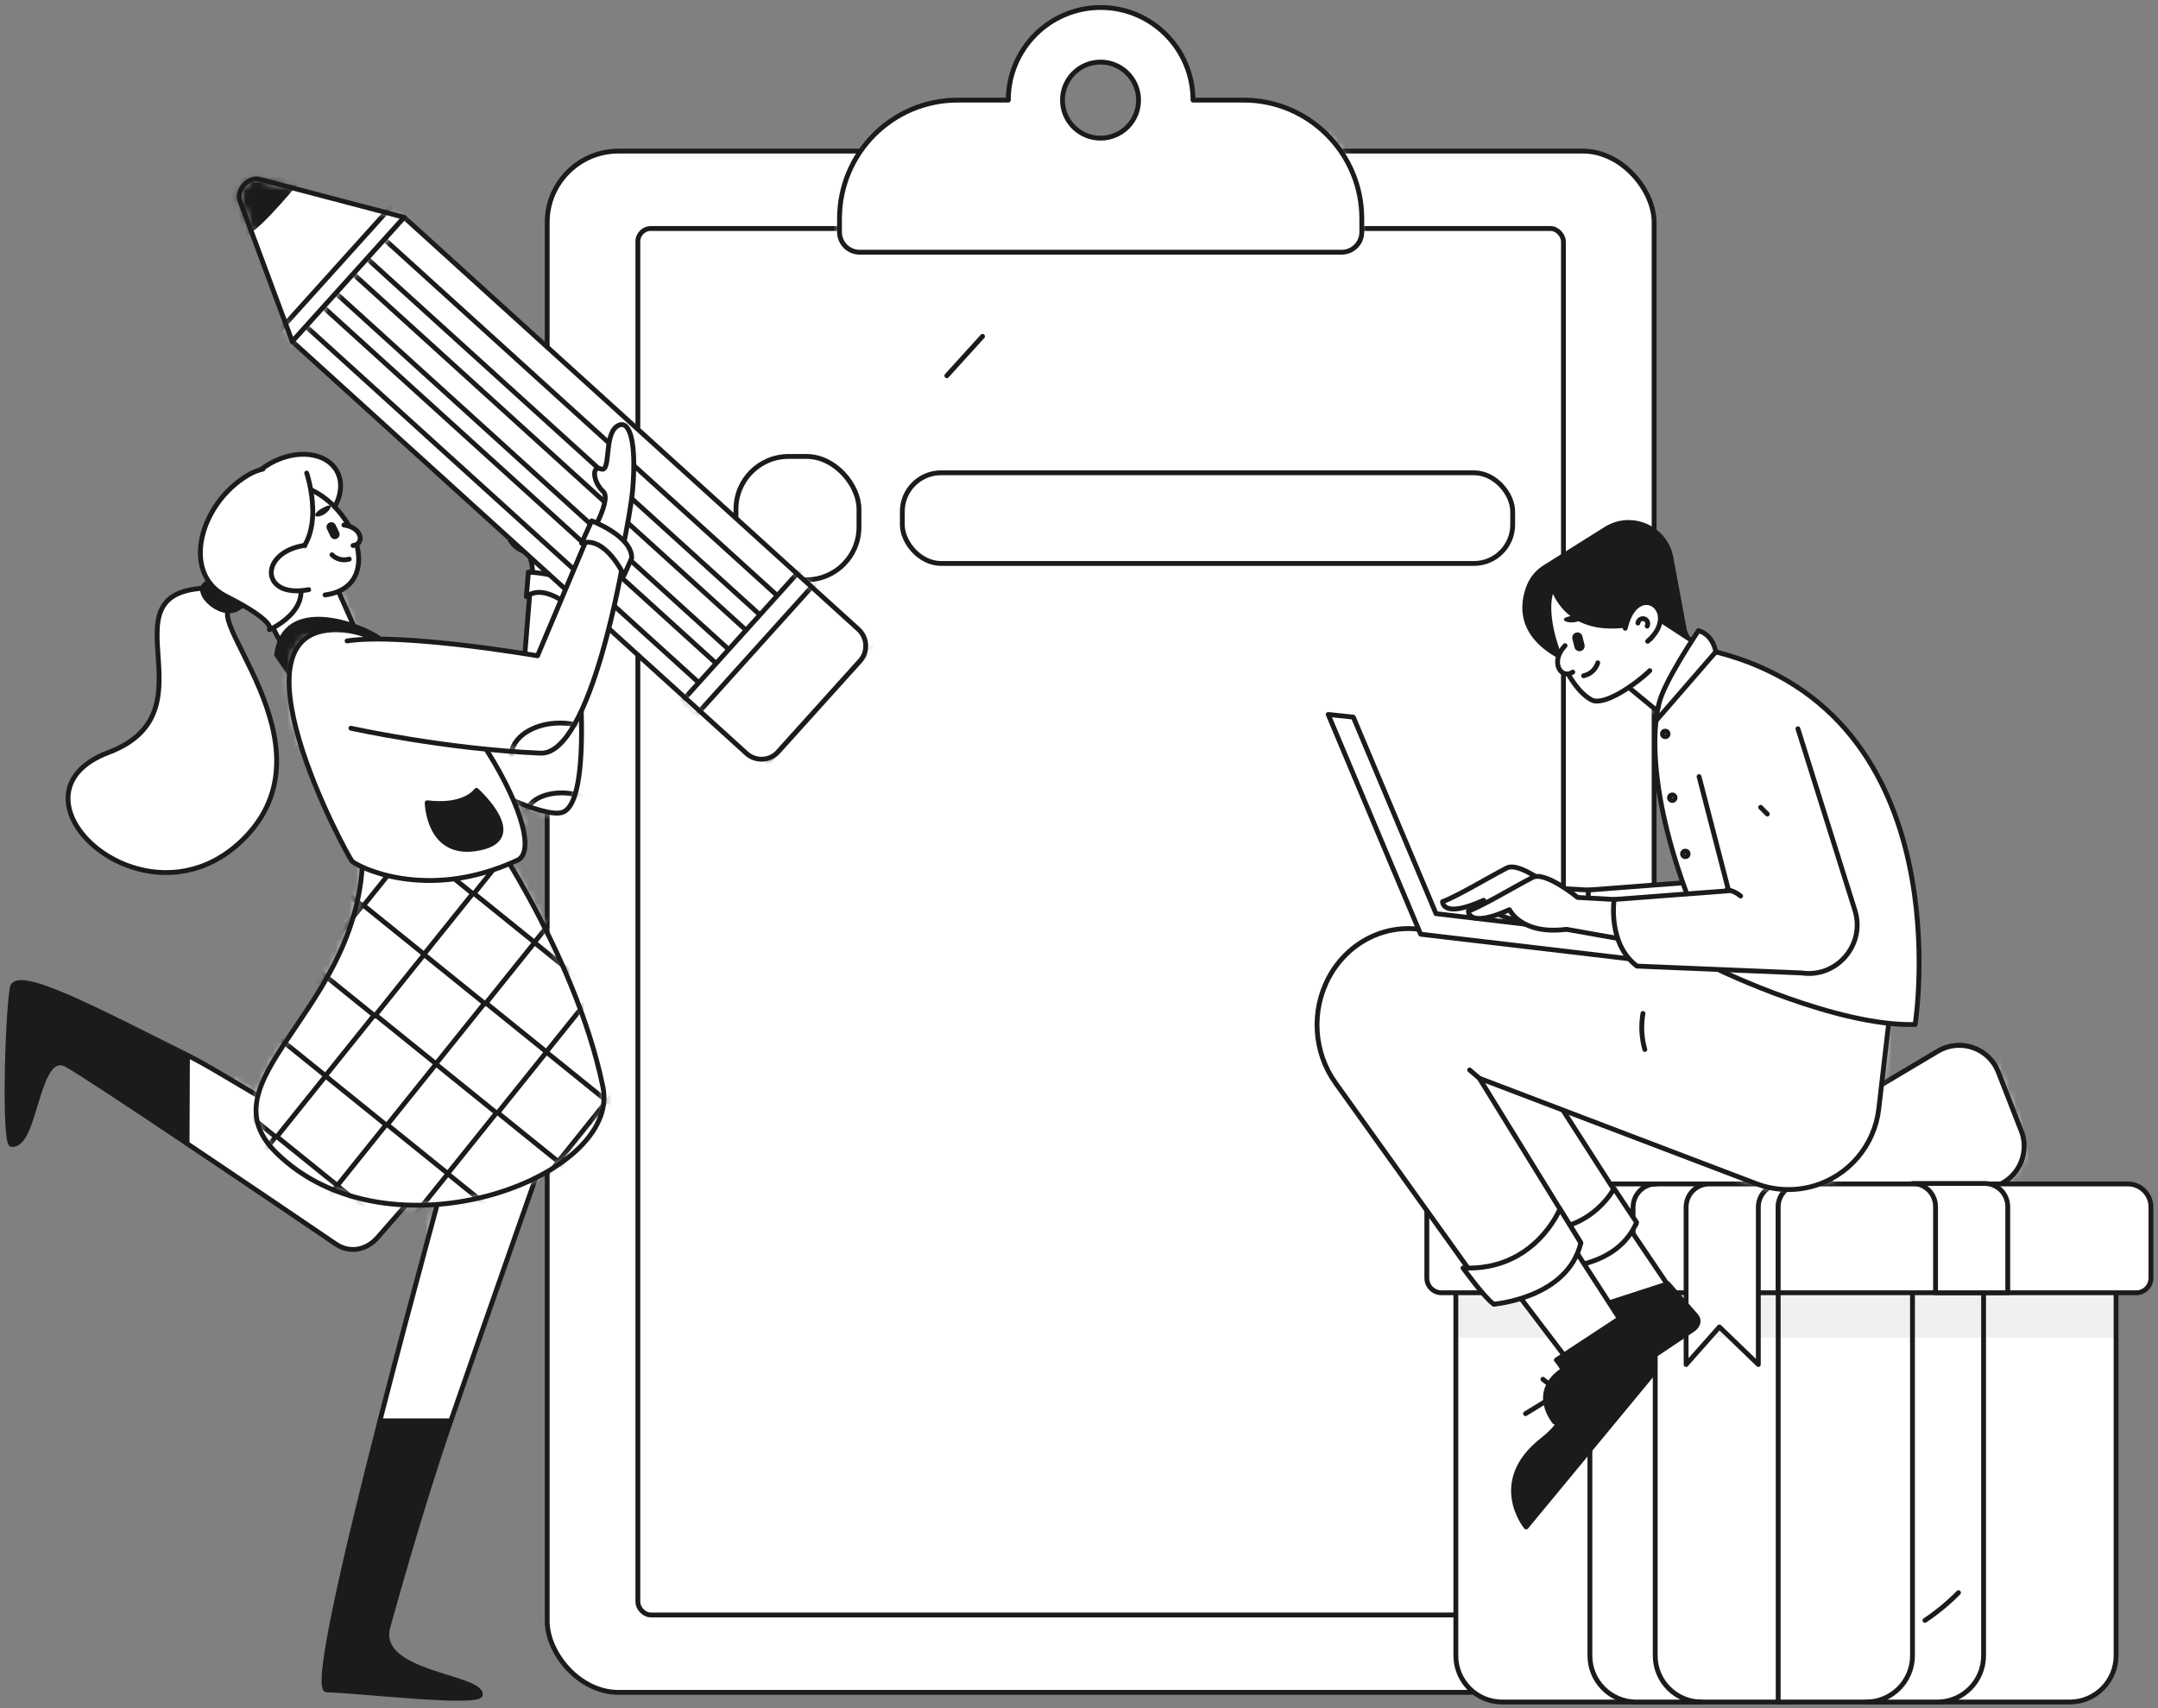 <svg width="312" height="247" viewBox="0 0 312 247" fill="none" xmlns="http://www.w3.org/2000/svg">
<rect x="0" y="0" width="312" height="247" fill="#808080" stroke="none"/>
<rect x="79.112" y="21.849" width="160.038" height="222.871" rx="10.305" fill="white"/>
<rect x="79.112" y="21.849" width="160.038" height="222.871" rx="10.305" stroke="#1B1B1B" stroke-width="0.7" stroke-linecap="round" stroke-linejoin="round"/>
<rect x="92.221" y="33.043" width="133.819" height="200.482" rx="1.878" fill="white" stroke="#1B1B1B" stroke-width="0.7" stroke-linecap="round" stroke-linejoin="round"/>
<rect x="106.407" y="66.001" width="17.782" height="17.84" rx="7.61" fill="white" stroke="#1B1B1B" stroke-width="0.7" stroke-linecap="round" stroke-linejoin="round"/>
<rect x="130.457" y="68.364" width="88.245" height="13.112" rx="5.594" fill="white" stroke="#1B1B1B" stroke-width="0.7" stroke-linecap="round" stroke-linejoin="round"/>
<rect x="106.407" y="175.237" width="17.782" height="17.84" rx="7.61" fill="white"/>
<rect x="130.457" y="177.6" width="88.245" height="13.112" rx="5.594" fill="white"/>
<rect x="106.407" y="102.413" width="17.782" height="17.84" rx="7.61" fill="white"/>
<rect x="130.457" y="104.776" width="88.245" height="13.112" rx="5.594" fill="white"/>
<rect x="106.407" y="138.825" width="17.782" height="17.84" rx="7.61" fill="white"/>
<rect x="130.457" y="141.188" width="88.245" height="13.112" rx="5.594" fill="white"/>
<path fill-rule="evenodd" clip-rule="evenodd" d="M172.481 14.477H179.802C189.238 14.477 196.887 22.151 196.887 31.617V33.551C196.888 34.324 196.582 35.066 196.036 35.614C195.49 36.161 194.749 36.47 193.976 36.471H124.285C123.512 36.47 122.771 36.161 122.225 35.614C121.679 35.066 121.373 34.324 121.374 33.551V31.617C121.374 22.151 129.023 14.477 138.458 14.477H145.78C145.78 7.08 151.757 1.083 159.13 1.083C166.504 1.083 172.481 7.08 172.481 14.477ZM154.038 16.593C154.895 18.648 156.905 19.983 159.13 19.976H159.13C160.586 19.973 161.982 19.393 163.01 18.361C164.037 17.33 164.614 15.933 164.611 14.477C164.611 12.251 163.27 10.245 161.213 9.395C159.156 8.545 156.79 9.019 155.218 10.595C153.647 12.171 153.181 14.539 154.038 16.593Z" fill="white"/>
<mask id="mask0_502_180" style="mask-type:luminance" maskUnits="userSpaceOnUse" x="121" y="1" width="76" height="36">
<path fill-rule="evenodd" clip-rule="evenodd" d="M179.802 14.477H172.481C172.481 7.08 166.504 1.083 159.13 1.083C151.757 1.083 145.78 7.08 145.78 14.477H138.458C129.023 14.477 121.374 22.151 121.374 31.617V33.551C121.373 34.324 121.679 35.066 122.225 35.614C122.771 36.161 123.512 36.47 124.285 36.471H193.976C194.749 36.47 195.49 36.161 196.036 35.614C196.582 35.066 196.888 34.324 196.887 33.551V31.617C196.887 22.151 189.238 14.477 179.802 14.477ZM159.13 19.976C156.905 19.983 154.895 18.648 154.038 16.593C153.181 14.539 153.647 12.171 155.218 10.595C156.79 9.019 159.156 8.545 161.213 9.395C163.27 10.245 164.611 12.251 164.611 14.477C164.614 15.933 164.037 17.33 163.01 18.361C161.982 19.393 160.586 19.973 159.13 19.976H159.13Z" fill="white"/>
</mask>
<g mask="url(#mask0_502_180)">
<path d="M188.148 7.945C204.15 32.286 170.074 37.783 126.069 30.373C82.065 22.964 130.589 42.125 130.589 42.125L217.056 44.974L209.313 7.686L185.308 5.801" fill="white"/>
</g>
<path d="M172.481 14.477H172.131C172.131 14.67 172.288 14.827 172.481 14.827V14.477ZM145.78 14.477V14.827C145.973 14.827 146.13 14.67 146.13 14.477H145.78ZM121.374 33.551L121.724 33.551V33.551H121.374ZM124.285 36.471L124.284 36.821H124.285V36.471ZM193.976 36.471V36.821L193.977 36.821L193.976 36.471ZM196.887 33.551H196.537V33.551L196.887 33.551ZM159.13 19.976L159.131 20.326C159.325 20.325 159.481 20.168 159.48 19.975C159.48 19.782 159.323 19.625 159.13 19.625V19.976ZM164.611 14.477L164.261 14.477V14.477L164.611 14.477ZM159.13 19.976L159.13 19.625C158.937 19.626 158.78 19.783 158.78 19.976C158.78 20.169 158.937 20.326 159.13 20.326V19.976ZM179.802 14.127H172.481V14.827H179.802V14.127ZM172.831 14.477C172.831 6.888 166.698 0.733 159.13 0.733V1.433C166.309 1.433 172.131 7.272 172.131 14.477H172.831ZM159.13 0.733C151.563 0.733 145.43 6.888 145.43 14.477H146.13C146.13 7.272 151.951 1.433 159.13 1.433V0.733ZM145.78 14.127H138.458V14.827H145.78V14.127ZM138.458 14.127C128.829 14.127 121.024 21.958 121.024 31.617H121.724C121.724 22.343 129.218 14.827 138.458 14.827V14.127ZM121.024 31.617V33.551H121.724V31.617H121.024ZM121.024 33.55C121.023 34.416 121.365 35.247 121.977 35.861L122.473 35.367C121.992 34.885 121.723 34.232 121.724 33.551L121.024 33.55ZM121.977 35.861C122.588 36.474 123.418 36.819 124.284 36.821L124.286 36.121C123.605 36.12 122.953 35.849 122.473 35.367L121.977 35.861ZM124.285 36.821H193.976V36.121H124.285V36.821ZM193.977 36.821C194.843 36.819 195.673 36.474 196.284 35.861L195.788 35.367C195.308 35.848 194.656 36.12 193.975 36.121L193.977 36.821ZM196.284 35.861C196.895 35.247 197.238 34.416 197.237 33.55L196.537 33.551C196.538 34.232 196.269 34.885 195.788 35.367L196.284 35.861ZM197.237 33.551V31.617H196.537V33.551H197.237ZM197.237 31.617C197.237 21.958 189.432 14.127 179.802 14.127V14.827C189.043 14.827 196.537 22.343 196.537 31.617H197.237ZM159.129 19.625C157.045 19.632 155.163 18.382 154.361 16.459L153.715 16.728C154.626 18.913 156.764 20.333 159.131 20.326L159.129 19.625ZM154.361 16.459C153.559 14.535 153.995 12.318 155.466 10.842L154.971 10.348C153.299 12.025 152.804 14.543 153.715 16.728L154.361 16.459ZM155.466 10.842C156.937 9.367 159.153 8.923 161.079 9.719L161.346 9.072C159.159 8.168 156.642 8.672 154.971 10.348L155.466 10.842ZM161.079 9.719C163.005 10.515 164.261 12.393 164.261 14.477L164.961 14.477C164.961 12.11 163.534 9.976 161.346 9.072L161.079 9.719ZM164.261 14.477C164.263 15.841 163.724 17.149 162.762 18.114L163.257 18.608C164.351 17.512 164.964 16.025 164.961 14.476L164.261 14.477ZM162.762 18.114C161.799 19.08 160.493 19.623 159.13 19.625L159.131 20.326C160.68 20.323 162.164 19.705 163.257 18.608L162.762 18.114ZM159.13 20.326H159.13V19.625H159.13V20.326Z" fill="#1B1B1B"/>
<path d="M142.054 48.636L136.888 54.33" stroke="#1B1B1B" stroke-width="0.7" stroke-linecap="round" stroke-linejoin="round"/>
<path d="M222.04 212.267C220.193 214.911 217.717 217.056 214.836 218.507" stroke="#1B1B1B" stroke-width="0.7" stroke-linecap="round" stroke-linejoin="round"/>
<path d="M83.652 95.715C83.652 95.715 80.657 80.428 80.034 76.321C79.41 72.214 74.734 68.496 73.764 70.55C72.794 72.603 75.842 76.857 74.318 77.004C72.794 77.151 74.103 79.278 75.942 79.791C77.782 80.305 76.749 88.225 76.749 88.225L83.652 95.715Z" fill="white"/>
<mask id="mask1_502_180" style="mask-type:luminance" maskUnits="userSpaceOnUse" x="73" y="69" width="11" height="27">
<path fill-rule="evenodd" clip-rule="evenodd" d="M83.652 95.715C83.652 95.715 80.657 80.428 80.034 76.321C79.41 72.214 74.734 68.496 73.764 70.55C72.794 72.603 75.842 76.857 74.318 77.004C72.794 77.151 74.103 79.278 75.942 79.791C77.782 80.305 76.749 88.225 76.749 88.225L83.652 95.715Z" fill="white"/>
</mask>
<g mask="url(#mask1_502_180)">
<path d="M76.52 82.945C80.27 83.763 85.78 87.428 85.78 87.428L79.645 88.586L74.117 85.355L74.79 82.841" fill="white"/>
</g>
<path fill-rule="evenodd" clip-rule="evenodd" d="M83.652 95.715C83.652 95.715 80.657 80.428 80.034 76.321C79.41 72.214 74.734 68.496 73.764 70.55C72.794 72.603 75.842 76.857 74.318 77.004C72.794 77.151 74.103 79.278 75.942 79.791C77.782 80.305 76.749 88.225 76.749 88.225L83.652 95.715Z" stroke="#1B1B1B" stroke-width="0.7" stroke-linecap="round" stroke-linejoin="round"/>
<path d="M76.833 82.847C76.833 82.847 81.246 85.365 82.909 88.225C82.909 88.225 86.443 115.949 81.246 117.489C76.05 119.029 43.833 100.327 47.574 93.506C51.316 86.685 75.219 102.747 75.219 102.747L76.833 82.847Z" fill="white"/>
<mask id="mask2_502_180" style="mask-type:luminance" maskUnits="userSpaceOnUse" x="47" y="82" width="38" height="36">
<path fill-rule="evenodd" clip-rule="evenodd" d="M76.833 82.847C76.833 82.847 81.246 85.365 82.909 88.225C82.909 88.225 86.443 115.949 81.246 117.489C76.05 119.029 43.833 100.327 47.574 93.506C51.316 86.685 75.219 102.747 75.219 102.747L76.833 82.847Z" fill="white"/>
</mask>
<g mask="url(#mask2_502_180)">
<ellipse cx="81.19" cy="117.579" rx="5.006" ry="2.927" fill="white" stroke="#1B1B1B" stroke-width="0.7" stroke-linecap="round" stroke-linejoin="round"/>
</g>
<path fill-rule="evenodd" clip-rule="evenodd" d="M76.833 82.847C76.833 82.847 81.246 85.365 82.909 88.225C82.909 88.225 86.443 115.949 81.246 117.489C76.05 119.029 43.833 100.327 47.574 93.506C51.316 86.685 75.219 102.747 75.219 102.747L76.833 82.847Z" stroke="#1B1B1B" stroke-width="0.7" stroke-linecap="round" stroke-linejoin="round"/>
<path d="M76.1 86.267L76.392 82.733C76.392 82.733 82.679 82.841 83.649 85.87L83.437 88.585C83.437 88.585 79.009 84.055 76.1 86.267Z" fill="white" stroke="#1B1B1B" stroke-width="0.7" stroke-linecap="round" stroke-linejoin="round"/>
<path d="M65.181 205.451H54.927C49.926 224.975 45.404 244.369 47.272 244.369C50.945 244.369 69.444 246.571 69.448 245.029C69.454 242.371 54.144 242.058 56.09 235.219C56.888 232.412 60.85 217.945 65.181 205.451Z" fill="#1B1B1B" stroke="#1B1B1B" stroke-width="0.7" stroke-linecap="round" stroke-linejoin="round"/>
<path d="M78.493 167.36L65.433 165.873C65.032 167.626 59.757 186.599 54.927 205.451H65.181C71.402 187.508 78.493 167.36 78.493 167.36Z" fill="white"/>
<mask id="mask3_502_180" style="mask-type:luminance" maskUnits="userSpaceOnUse" x="54" y="165" width="25" height="41">
<path fill-rule="evenodd" clip-rule="evenodd" d="M78.493 167.36L65.433 165.873C65.032 167.626 59.757 186.599 54.927 205.451H65.181C71.402 187.508 78.493 167.36 78.493 167.36Z" fill="white"/>
</mask>
<g mask="url(#mask3_502_180)">
<path d="M51.668 179.918C71.282 178.337 67.474 173.347 77.453 170.318C87.432 167.289 65.433 165.873 65.433 165.873L61.2 171.389" fill="white"/>
</g>
<path fill-rule="evenodd" clip-rule="evenodd" d="M78.493 167.36L65.433 165.873C65.032 167.626 59.757 186.599 54.927 205.451H65.181C71.402 187.508 78.493 167.36 78.493 167.36Z" stroke="#1B1B1B" stroke-width="0.7" stroke-linecap="round" stroke-linejoin="round"/>
<path d="M27.049 165.36L27.102 152.593C14.397 146.275 2.277 139.758 1.766 142.88C1.027 147.393 0.585 165.377 1.672 165.492C5.267 165.873 5.22 151.526 9.669 153.98C11.495 154.988 18.924 159.909 27.049 165.36Z" fill="#1B1B1B" stroke="#1B1B1B" stroke-width="0.7" stroke-linecap="round" stroke-linejoin="round"/>
<path d="M54.61 178.919L67.898 163.734C67.341 163.486 61.74 167.758 53.47 165.873C44.823 163.902 33.372 155.711 27.102 152.593L27.049 165.36C35.133 170.784 43.905 176.734 48.531 179.877C50.515 181.225 52.925 180.845 54.61 178.919Z" fill="white"/>
<mask id="mask4_502_180" style="mask-type:luminance" maskUnits="userSpaceOnUse" x="27" y="152" width="41" height="29">
<path fill-rule="evenodd" clip-rule="evenodd" d="M54.61 178.919L67.898 163.734C67.341 163.486 61.74 167.758 53.47 165.873C44.823 163.902 33.372 155.711 27.102 152.593L27.049 165.36C35.133 170.784 43.905 176.734 48.531 179.877C50.515 181.225 52.925 180.845 54.61 178.919Z" fill="white"/>
</mask>
<g mask="url(#mask4_502_180)">
<path d="M33.787 153.787C33.979 171.918 54.927 174.277 54.927 174.277L39.325 153.787" fill="white"/>
</g>
<path fill-rule="evenodd" clip-rule="evenodd" d="M54.61 178.919L67.898 163.734C67.341 163.486 61.74 167.758 53.47 165.873C44.823 163.902 33.372 155.711 27.102 152.593L27.049 165.36C35.133 170.784 43.905 176.734 48.531 179.877C50.515 181.225 52.925 180.845 54.61 178.919Z" stroke="#1B1B1B" stroke-width="0.7" stroke-linecap="round" stroke-linejoin="round"/>
<path d="M52.279 119.877C54.728 145.148 28.523 155.354 39.888 166.635C56.142 182.769 89.881 170.328 87.173 157.182C83.068 137.248 68.98 117.579 68.98 117.579L52.279 119.877Z" fill="white"/>
<mask id="mask5_502_180" style="mask-type:luminance" maskUnits="userSpaceOnUse" x="37" y="117" width="51" height="58">
<path fill-rule="evenodd" clip-rule="evenodd" d="M52.279 119.877C54.728 145.148 28.523 155.354 39.888 166.635C56.142 182.769 89.881 170.328 87.173 157.182C83.068 137.248 68.98 117.579 68.98 117.579L52.279 119.877Z" fill="white"/>
</mask>
<g mask="url(#mask5_502_180)">
<path d="M32.227 143.211C54.766 145.251 52.091 131.4 61.243 131.026C70.396 130.652 75.401 121.021 75.401 121.021L46.395 117.579L44.061 120.475L32.227 143.211Z" fill="white" stroke="#1B1B1B" stroke-width="0.7" stroke-linecap="round" stroke-linejoin="round"/>
<path d="M94.989 150.386L86.117 143.22L78.996 152.094L70.151 144.95L63.03 153.823L54.185 146.679L47.063 155.552L38.218 148.408L31.076 157.308L39.838 164.386L32.783 173.176L41.655 180.342L48.776 171.469L57.621 178.613L64.742 169.739L73.587 176.884L80.709 168.01L89.553 175.155L96.696 166.254L87.934 159.177L94.989 150.386Z" fill="white" stroke="#1B1B1B" stroke-width="0.7" stroke-linecap="round" stroke-linejoin="round"/>
<path d="M48.771 171.421L40.035 164.364L47.069 155.6L55.804 162.657L48.771 171.421Z" fill="white" stroke="#1B1B1B" stroke-width="0.7" stroke-linecap="round" stroke-linejoin="round"/>
<path d="M64.737 169.691L56.002 162.635L63.035 153.871L71.771 160.927L64.737 169.691Z" fill="white" stroke="#1B1B1B" stroke-width="0.7" stroke-linecap="round" stroke-linejoin="round"/>
<path d="M80.703 167.962L71.968 160.906L79.001 152.142L87.737 159.198L80.703 167.962Z" fill="white" stroke="#1B1B1B" stroke-width="0.7" stroke-linecap="round" stroke-linejoin="round"/>
<path d="M91.56 118.68L82.689 111.514L75.567 120.388L66.722 113.243L59.601 122.117L50.756 114.973L43.635 123.846L34.79 116.702L27.647 125.602L36.41 132.68L29.355 141.47L38.226 148.636L45.348 139.762L54.193 146.907L61.314 138.033L70.159 145.177L77.28 136.304L86.125 143.448L93.268 134.548L84.505 127.471L91.56 118.68Z" fill="white" stroke="#1B1B1B" stroke-width="0.7" stroke-linecap="round" stroke-linejoin="round"/>
<path d="M45.343 139.714L36.607 132.658L43.64 123.894L52.376 130.95L45.343 139.714Z" fill="white" stroke="#1B1B1B" stroke-width="0.7" stroke-linecap="round" stroke-linejoin="round"/>
<path d="M61.309 137.985L52.573 130.929L59.606 122.165L68.342 129.221L61.309 137.985Z" fill="white" stroke="#1B1B1B" stroke-width="0.7" stroke-linecap="round" stroke-linejoin="round"/>
<path d="M77.275 136.256L68.539 129.2L75.573 120.436L84.308 127.492L77.275 136.256Z" fill="white" stroke="#1B1B1B" stroke-width="0.7" stroke-linecap="round" stroke-linejoin="round"/>
</g>
<path fill-rule="evenodd" clip-rule="evenodd" d="M52.279 119.877C54.728 145.148 28.523 155.354 39.888 166.635C56.142 182.769 89.881 170.328 87.173 157.182C83.068 137.248 68.98 117.579 68.98 117.579L52.279 119.877Z" stroke="#1B1B1B" stroke-width="0.7" stroke-linecap="round" stroke-linejoin="round"/>
<path d="M47.417 83.202C45.419 86.872 54.687 94.496 54.687 94.496L44.287 95.996L39.945 84.985L47.417 83.202Z" fill="white"/>
<mask id="mask6_502_180" style="mask-type:luminance" maskUnits="userSpaceOnUse" x="39" y="83" width="16" height="13">
<path fill-rule="evenodd" clip-rule="evenodd" d="M47.417 83.202C45.419 86.872 54.687 94.496 54.687 94.496L44.287 95.996L39.945 84.985L47.417 83.202Z" fill="white"/>
</mask>
<g mask="url(#mask6_502_180)">
<path d="M52.032 90.079C52.032 90.079 48.161 91.419 46.054 86.522C45.072 84.239 47.476 83.682 47.476 83.682L52.032 90.079Z" fill="white"/>
</g>
<path fill-rule="evenodd" clip-rule="evenodd" d="M47.417 83.202C45.419 86.872 54.687 94.496 54.687 94.496L44.287 95.996L39.945 84.985L47.417 83.202Z" stroke="#1B1B1B" stroke-width="0.7" stroke-linecap="round" stroke-linejoin="round"/>
<path d="M32.032 85.056C12.89 84.103 32.051 102.633 15.702 108.801C-0.648 114.969 20.921 135.26 35.066 121.463C49.212 107.667 27.773 88.064 34.069 87.66C40.365 87.255 32.032 85.056 32.032 85.056Z" fill="white" stroke="#1B1B1B" stroke-width="0.7" stroke-linecap="round" stroke-linejoin="round"/>
<path d="M30.422 84.16C27.153 84.896 31.742 89.631 34.366 87.981C36.99 86.33 35.437 86.416 35.437 86.416L30.422 84.16Z" fill="#1B1B1B" stroke="#1B1B1B" stroke-width="0.7" stroke-linecap="round" stroke-linejoin="round"/>
<ellipse cx="41.866" cy="71.962" rx="7.84" ry="5.686" transform="rotate(-29.471 41.866 71.962)" fill="white" stroke="#1B1B1B" stroke-width="0.7" stroke-linecap="round" stroke-linejoin="round"/>
<path d="M48.328 84.16L53.385 95.528L42.577 96.69L36.375 84.938L48.328 84.16Z" fill="white"/>
<mask id="mask7_502_180" style="mask-type:luminance" maskUnits="userSpaceOnUse" x="36" y="84" width="18" height="13">
<path fill-rule="evenodd" clip-rule="evenodd" d="M48.328 84.16L53.385 95.528L42.577 96.69L36.375 84.938L48.328 84.16Z" fill="white"/>
</mask>
<g mask="url(#mask7_502_180)">
<path d="M46.997 86.031C44.176 87.751 49.543 90.156 52.535 93.458C55.528 96.759 49.832 84.916 49.832 84.916L44.969 84.035" fill="white"/>
</g>
<path fill-rule="evenodd" clip-rule="evenodd" d="M48.328 84.16L53.385 95.528L42.577 96.69L36.375 84.938L48.328 84.16V84.16Z" stroke="#1B1B1B" stroke-width="0.7" stroke-linecap="round" stroke-linejoin="round"/>
<path d="M46.997 86.031C55.992 84.813 51.206 72.226 43.223 70.187C34.099 67.857 38.191 78.497 38.191 78.497L39.502 80.849L41.767 84.912" fill="white"/>
<path d="M46.997 86.031C55.992 84.813 51.206 72.226 43.223 70.187C34.099 67.857 38.191 78.497 38.191 78.497L39.502 80.849L41.767 84.912" stroke="#1B1B1B" stroke-width="0.7" stroke-linecap="round" stroke-linejoin="round"/>
<path d="M38.028 67.821C37.282 67.995 36.567 68.282 35.908 68.672C28.856 72.821 26.175 82.922 32.648 86.195C40.13 89.977 38.951 91.056 38.951 91.056C38.951 91.056 47.323 87.413 41.419 81.263C47.653 78.163 44.34 68.402 44.34 68.402" fill="white"/>
<path d="M38.028 67.821C37.282 67.995 36.567 68.282 35.908 68.672C28.856 72.821 26.175 82.922 32.648 86.195C40.13 89.977 38.951 91.056 38.951 91.056C38.951 91.056 47.323 87.413 41.419 81.263C47.653 78.163 44.34 68.402 44.34 68.402" stroke="#1B1B1B" stroke-width="0.7" stroke-linecap="round" stroke-linejoin="round"/>
<path d="M44.09 78.855C37.4 79.841 37.624 86.611 44.626 85.265L44.09 78.855Z" fill="white"/>
<path d="M44.09 78.855C37.4 79.841 37.624 86.611 44.626 85.265" stroke="#1B1B1B" stroke-width="0.7" stroke-linecap="round" stroke-linejoin="round"/>
<path d="M48.707 77.893C48.541 77.973 48.35 77.983 48.176 77.922C48.003 77.861 47.861 77.733 47.781 77.567L47.274 76.507C47.108 76.161 47.254 75.745 47.599 75.578C47.766 75.498 47.956 75.488 48.13 75.549C48.304 75.61 48.446 75.738 48.525 75.904L49.032 76.964C49.198 77.311 49.053 77.726 48.707 77.893Z" fill="#1B1B1B"/>
<path d="M47.152 73.211C45.222 74.037 45.178 75.025 46.417 74.588C47.657 74.15 48.412 72.671 47.152 73.211Z" fill="#1B1B1B"/>
<path d="M49.717 75.922C52.42 76.261 52.716 78.728 51.036 78.883L49.717 75.922Z" fill="white"/>
<path d="M49.717 75.922C52.42 76.261 52.716 78.728 51.036 78.883" stroke="#1B1B1B" stroke-width="0.7" stroke-linecap="round" stroke-linejoin="round"/>
<ellipse opacity="0.27" cx="45.591" cy="81.17" rx="2.142" ry="2.149" fill="white"/>
<path d="M47.992 80.222C48.649 80.873 49.609 81.112 50.495 80.846L47.992 80.222Z" fill="white"/>
<path d="M47.992 80.222C48.649 80.873 49.609 81.112 50.495 80.846" stroke="#1B1B1B" stroke-width="0.7" stroke-linecap="round" stroke-linejoin="round"/>
<path d="M44.054 96.88C52.292 102.313 58.969 95.278 54.687 92.218C52.157 90.411 41.094 86.136 39.996 94.689L42.507 98.318" fill="#1B1B1B"/>
<path d="M44.054 96.88C52.292 102.313 58.969 95.278 54.687 92.218C52.157 90.411 41.094 86.136 39.996 94.689L42.507 98.318" stroke="#1B1B1B" stroke-width="0.7" stroke-linecap="round" stroke-linejoin="round"/>
<path d="M74.799 124.393C80.422 121.789 63.536 92.325 49.72 91.121C31.533 89.536 50.276 123.87 50.9 124.53C51.524 125.19 61.496 130.554 74.799 124.393Z" fill="white"/>
<mask id="mask8_502_180" style="mask-type:luminance" maskUnits="userSpaceOnUse" x="41" y="91" width="35" height="37">
<path fill-rule="evenodd" clip-rule="evenodd" d="M74.799 124.393C80.422 121.789 63.536 92.325 49.72 91.121C31.533 89.536 50.276 123.87 50.9 124.53C51.523 125.19 61.496 130.554 74.799 124.393Z" fill="white"/>
</mask>
<g mask="url(#mask8_502_180)">
<path d="M54.953 97.21L51.934 97.471C51.934 97.471 47.353 106.735 65.678 112.3C76.905 115.71 79.066 126.166 84.083 126.464C97.461 127.258 70.464 103.411 70.464 103.411L54.953 97.21Z" fill="white"/>
<path d="M28.51 114.638C44.04 112.889 47.339 103.711 44.706 92.049C42.073 80.387 31.603 97.513 31.603 97.513L28.612 100.565L28.51 114.638Z" fill="white"/>
</g>
<path fill-rule="evenodd" clip-rule="evenodd" d="M74.799 124.393C80.422 121.789 63.536 92.325 49.72 91.121C31.533 89.536 50.276 123.87 50.9 124.53C51.524 125.19 61.496 130.554 74.799 124.393Z" stroke="#1B1B1B" stroke-width="0.7" stroke-linecap="round" stroke-linejoin="round"/>
<path d="M42.249 49.368L58.425 31.42L124.099 90.997C125.428 92.205 125.531 94.26 124.329 95.594L119.136 101.355L112.505 108.713C111.929 109.353 111.121 109.737 110.261 109.781C109.402 109.824 108.56 109.523 107.922 108.944L42.249 49.368Z" fill="white"/>
<mask id="mask9_502_180" style="mask-type:luminance" maskUnits="userSpaceOnUse" x="42" y="31" width="84" height="79">
<path fill-rule="evenodd" clip-rule="evenodd" d="M42.249 49.368L58.425 31.42L124.099 90.997C125.428 92.205 125.531 94.26 124.329 95.594L119.136 101.355L112.505 108.713C111.929 109.353 111.121 109.737 110.261 109.781C109.402 109.824 108.56 109.523 107.922 108.944L42.249 49.368Z" fill="white"/>
</mask>
<g mask="url(#mask9_502_180)">
<path d="M51.066 35.563L53.573 32.781L112.654 86.377L110.146 89.159L51.066 35.563Z" fill="white" stroke="#1B1B1B" stroke-width="0.7" stroke-linecap="round" stroke-linejoin="round"/>
<path d="M46.556 40.567L49.063 37.785L108.144 91.381L105.636 94.163L46.556 40.567Z" fill="white" stroke="#1B1B1B" stroke-width="0.7" stroke-linecap="round" stroke-linejoin="round"/>
<path d="M42.229 45.367L44.736 42.585L103.817 96.181L101.31 98.963L42.229 45.367Z" fill="white" stroke="#1B1B1B" stroke-width="0.7" stroke-linecap="round" stroke-linejoin="round"/>
<path d="M98.255 105.569L119.888 81.568L129.286 90.094L107.653 114.095L98.255 105.569Z" fill="white" stroke="#1B1B1B" stroke-width="0.7" stroke-linecap="round" stroke-linejoin="round"/>
<path d="M100.602 103.453L120.303 81.594L118.189 79.676L98.487 101.534L100.602 103.453Z" fill="white" stroke="#1B1B1B" stroke-width="0.7" stroke-linecap="round" stroke-linejoin="round"/>
</g>
<path fill-rule="evenodd" clip-rule="evenodd" d="M42.249 49.368L58.425 31.42L124.099 90.997C125.428 92.205 125.531 94.26 124.329 95.594L119.136 101.355L112.505 108.713C111.929 109.353 111.121 109.737 110.261 109.781C109.402 109.824 108.56 109.523 107.922 108.944L42.249 49.368Z" stroke="#1B1B1B" stroke-width="0.7" stroke-linecap="round" stroke-linejoin="round"/>
<path d="M35.288 26.742C35.869 26.098 36.677 25.763 37.363 25.882L58.425 31.42L42.249 49.368L34.643 28.9C34.456 28.227 34.707 27.387 35.288 26.742Z" fill="white"/>
<mask id="mask10_502_180" style="mask-type:luminance" maskUnits="userSpaceOnUse" x="34" y="25" width="25" height="25">
<path fill-rule="evenodd" clip-rule="evenodd" d="M35.288 26.742C35.869 26.098 36.677 25.763 37.363 25.882L58.425 31.42L42.249 49.368L34.643 28.9C34.456 28.227 34.707 27.387 35.288 26.742Z" fill="white"/>
</mask>
<g mask="url(#mask10_502_180)">
<path d="M37.161 51.394L59.876 26.192L63.464 29.448L40.75 54.649L37.161 51.394Z" fill="white" stroke="#1B1B1B" stroke-width="0.7" stroke-linecap="round" stroke-linejoin="round"/>
<path d="M29.385 33.659C25.846 30.448 26.149 24.326 30.063 19.983C33.977 15.641 40.019 14.723 43.558 17.934C47.097 21.144 44.219 24.932 40.306 29.274C36.392 33.617 32.924 36.87 29.385 33.659Z" fill="#1B1B1B" stroke="#1B1B1B" stroke-width="0.7" stroke-linecap="round" stroke-linejoin="round"/>
</g>
<path fill-rule="evenodd" clip-rule="evenodd" d="M35.288 26.742V26.742C35.869 26.098 36.677 25.763 37.363 25.882L58.425 31.42L42.249 49.368L34.643 28.9C34.456 28.227 34.707 27.387 35.288 26.742Z" stroke="#1B1B1B" stroke-width="0.7" stroke-linecap="round" stroke-linejoin="round"/>
<path d="M88.867 84.766C88.867 84.766 91.136 74.871 91.475 70.743C92.106 63.066 90.783 60.35 89.063 61.748C87.342 63.146 88.327 68.382 86.895 67.809C85.464 67.235 85.763 69.754 87.205 71.067C88.648 72.381 84.447 79.026 84.447 79.026L88.867 84.766Z" fill="white"/>
<mask id="mask11_502_180" style="mask-type:luminance" maskUnits="userSpaceOnUse" x="84" y="61" width="8" height="24">
<path fill-rule="evenodd" clip-rule="evenodd" d="M88.867 84.766C88.867 84.766 91.136 74.871 91.475 70.743C92.106 63.066 90.783 60.35 89.063 61.748C87.342 63.146 88.327 68.382 86.895 67.809C85.464 67.235 85.763 69.754 87.205 71.067C88.648 72.381 84.447 79.026 84.447 79.026L88.867 84.766Z" fill="white"/>
</mask>
<g mask="url(#mask11_502_180)">
<path d="M91.999 80.749C91.205 76.12 86.311 75.256 86.311 75.256L86.314 80.713L90.965 82.088" fill="white"/>
</g>
<path fill-rule="evenodd" clip-rule="evenodd" d="M88.867 84.766C88.867 84.766 91.136 74.871 91.475 70.743C92.106 63.066 90.783 60.35 89.063 61.748C87.342 63.146 88.327 68.382 86.895 67.809C85.464 67.235 85.763 69.754 87.205 71.067C88.648 72.381 84.447 79.026 84.447 79.026L88.867 84.766Z" stroke="#1B1B1B" stroke-width="0.7" stroke-linecap="round" stroke-linejoin="round"/>
<path d="M50.182 92.678C58.139 91.457 77.713 94.826 77.713 94.826L85.78 75.702C90.614 79.095 90.206 80.577 90.206 80.577C90.206 80.577 85.515 109.228 78.129 108.908C64.239 108.306 50.735 105.3 50.735 105.3" fill="white"/>
<mask id="mask12_502_180" style="mask-type:luminance" maskUnits="userSpaceOnUse" x="50" y="75" width="41" height="34">
<path fill-rule="evenodd" clip-rule="evenodd" d="M50.182 92.678C58.139 91.457 77.713 94.826 77.713 94.826L85.78 75.702C90.614 79.095 90.206 80.577 90.206 80.577C90.206 80.577 85.515 109.228 78.129 108.908C64.239 108.306 50.735 105.3 50.735 105.3" fill="white"/>
</mask>
<g mask="url(#mask12_502_180)">
<ellipse cx="80.976" cy="109.306" rx="7.072" ry="4.756" fill="white" stroke="#1B1B1B" stroke-width="0.7" stroke-linecap="round" stroke-linejoin="round"/>
</g>
<path d="M50.182 92.678C58.139 91.457 77.713 94.826 77.713 94.826L85.78 75.702C90.614 79.095 90.206 80.577 90.206 80.577C90.206 80.577 85.515 109.228 78.129 108.908C64.239 108.306 50.735 105.3 50.735 105.3" stroke="#1B1B1B" stroke-width="0.7" stroke-linecap="round" stroke-linejoin="round"/>
<path d="M61.761 116.079C67.278 116.758 68.879 114.284 68.879 114.284C68.879 114.284 76.969 121.533 68.724 122.734C61.889 123.73 61.761 116.079 61.761 116.079Z" fill="#1B1B1B" stroke="#1B1B1B" stroke-width="0.7" stroke-linecap="round" stroke-linejoin="round"/>
<path d="M84.083 78.546L85.541 75.316C85.541 75.316 91.427 77.536 91.326 80.716L90.217 83.202C90.217 83.202 87.564 77.443 84.083 78.546Z" fill="white" stroke="#1B1B1B" stroke-width="0.7" stroke-linecap="round" stroke-linejoin="round"/>
<path d="M257.153 173.463L230.342 171.813C226.237 171.56 223.569 167.367 225.068 163.524L228.381 155.028C229.024 153.367 230.366 152.075 232.049 151.493C233.732 150.912 235.586 151.102 237.117 152.011L258.644 164.818L257.153 173.463Z" fill="white"/>
<mask id="mask13_502_180" style="mask-type:luminance" maskUnits="userSpaceOnUse" x="224" y="151" width="35" height="23">
<path fill-rule="evenodd" clip-rule="evenodd" d="M257.153 173.463L230.342 171.813C226.237 171.56 223.569 167.367 225.068 163.524L228.381 155.028C229.024 153.367 230.366 152.075 232.049 151.493C233.732 150.912 235.586 151.102 237.117 152.011L258.644 164.818L257.153 173.463Z" fill="white"/>
</mask>
<g mask="url(#mask13_502_180)">
<path d="M253.534 157.901C252.872 164.717 250.056 167.931 245.473 164.994C240.89 162.057 246.244 167.931 250.662 169.87C255.08 171.81 228.852 173.463 228.381 155.028C228.068 142.8 223.993 167.235 223.993 167.235L224.646 177.129L229.294 179.9L249.062 183.225L258.007 174.47V162.833L253.534 157.901Z" fill="white"/>
</g>
<path fill-rule="evenodd" clip-rule="evenodd" d="M257.153 173.463L230.342 171.813C226.237 171.56 223.569 167.367 225.068 163.524L228.381 155.028C229.024 153.367 230.366 152.075 232.049 151.493C233.732 150.912 235.586 151.102 237.117 152.011L258.644 164.818L257.153 173.463Z" stroke="#1B1B1B" stroke-width="0.7" stroke-linecap="round" stroke-linejoin="round"/>
<path d="M260.135 173.463L286.946 171.813C291.051 171.56 293.719 167.367 292.221 163.524L288.908 155.028C288.264 153.367 286.922 152.075 285.239 151.493C283.556 150.912 281.702 151.102 280.171 152.011L258.644 164.818L260.135 173.463Z" fill="white" stroke="#1B1B1B" stroke-width="0.7" stroke-linecap="round" stroke-linejoin="round"/>
<path d="M260.135 173.463L286.946 171.813C291.051 171.56 293.719 167.367 292.221 163.524L288.908 155.028C288.264 153.367 286.922 152.075 285.239 151.493C283.556 150.912 281.702 151.102 280.171 152.011L258.644 164.818L260.135 173.463Z" fill="white"/>
<mask id="mask14_502_180" style="mask-type:luminance" maskUnits="userSpaceOnUse" x="258" y="151" width="35" height="23">
<path fill-rule="evenodd" clip-rule="evenodd" d="M260.135 173.463L286.946 171.813C291.051 171.56 293.719 167.367 292.221 163.524L288.908 155.028C288.264 153.367 286.922 152.075 285.239 151.493C283.556 150.912 281.702 151.102 280.171 152.011L258.644 164.818L260.135 173.463Z" fill="white"/>
</mask>
<g mask="url(#mask14_502_180)">
<path d="M263.754 157.901C264.416 164.717 271.921 174.068 276.504 171.131C281.087 168.194 271.536 177.094 267.118 179.033C262.699 180.973 288.436 173.463 288.908 155.028C289.22 142.8 293.295 167.235 293.295 167.235L292.642 177.129L287.994 179.9L268.226 183.225L259.281 174.47V162.833L263.754 157.901Z" fill="white"/>
</g>
<path fill-rule="evenodd" clip-rule="evenodd" d="M260.135 173.463L286.946 171.813C291.051 171.56 293.719 167.367 292.221 163.524L288.908 155.028C288.264 153.367 286.922 152.075 285.239 151.493C283.556 150.912 281.702 151.102 280.171 152.011L258.644 164.818L260.135 173.463Z" stroke="#1B1B1B" stroke-width="0.7" stroke-linecap="round" stroke-linejoin="round"/>
<rect x="252.405" y="160.287" width="12.479" height="13.896" rx="5.041" fill="white" stroke="#1B1B1B" stroke-width="0.7" stroke-linecap="round" stroke-linejoin="round"/>
<path d="M259.334 246.117H217.178C213.474 246.11 210.478 243.103 210.484 239.4V182.059H259.334L259.334 246.117Z" fill="white"/>
<path fill-rule="evenodd" clip-rule="evenodd" d="M259.334 246.117H217.178C213.474 246.11 210.478 243.103 210.484 239.4V182.059H259.334L259.334 246.117Z" stroke="#1B1B1B" stroke-width="0.7" stroke-linecap="round" stroke-linejoin="round"/>
<path d="M257.088 246.117H299.244C302.948 246.11 305.944 243.103 305.938 239.4V182.059H257.088L257.088 246.117Z" fill="white"/>
<path fill-rule="evenodd" clip-rule="evenodd" d="M257.088 246.117H299.244C302.948 246.11 305.944 243.103 305.938 239.4V182.059H257.088L257.088 246.117Z" stroke="#1B1B1B" stroke-width="0.7" stroke-linecap="round" stroke-linejoin="round"/>
<path d="M239.308 239.4V182.059H229.866V239.4C229.859 243.103 232.856 246.11 236.559 246.117H246.001C242.298 246.11 239.301 243.103 239.308 239.4Z" fill="white" stroke="#1B1B1B" stroke-width="0.7" stroke-linecap="round" stroke-linejoin="round"/>
<path d="M276.504 182.059V239.4C276.51 243.103 273.513 246.11 269.81 246.117H280.09C283.793 246.11 286.79 243.103 286.783 239.4V182.059H276.504Z" fill="white" stroke="#1B1B1B" stroke-width="0.7" stroke-linecap="round" stroke-linejoin="round"/>
<rect opacity="0.06" x="210.484" y="179.184" width="46.603" height="14.237" fill="black"/>
<rect opacity="0.06" x="257.088" y="179.184" width="48.85" height="14.237" fill="black"/>
<path d="M260.421 171.198H209.621C207.777 171.202 206.285 172.7 206.288 174.544V184.808C206.286 185.981 207.235 186.934 208.408 186.936H257.088V174.544C257.084 172.7 258.577 171.202 260.421 171.198Z" fill="white" stroke="#1B1B1B" stroke-width="0.7" stroke-linecap="round" stroke-linejoin="round"/>
<path d="M307.646 171.198H260.421C258.577 171.202 257.084 172.7 257.088 174.544V186.936H308.86C310.033 186.934 310.982 185.981 310.98 184.808V174.544C310.983 172.7 309.491 171.202 307.646 171.198Z" fill="white" stroke="#1B1B1B" stroke-width="0.7" stroke-linecap="round" stroke-linejoin="round"/>
<path d="M286.946 171.131H276.504C278.352 171.138 279.844 172.642 279.837 174.491V186.936H290.279V174.491C290.287 172.642 288.794 171.138 286.946 171.131V171.131Z" fill="white" stroke="#1B1B1B" stroke-width="0.7" stroke-linecap="round" stroke-linejoin="round"/>
<path d="M239.438 171.198H228.996C227.154 171.198 225.662 172.718 225.662 174.593V187.169H236.104V174.593C236.104 172.718 237.597 171.198 239.438 171.198Z" fill="white" stroke="#1B1B1B" stroke-width="0.7" stroke-linecap="round" stroke-linejoin="round"/>
<path d="M257.55 171.198H247.108C245.264 171.202 243.771 172.7 243.774 174.544V197.31L248.584 191.88L254.216 197.31V174.544C254.215 173.658 254.565 172.808 255.19 172.181C255.816 171.553 256.664 171.2 257.55 171.198Z" fill="white" stroke="#1B1B1B" stroke-width="0.7" stroke-linecap="round" stroke-linejoin="round"/>
<path d="M222.375 175.336L219.158 178.697" stroke="#1B1B1B" stroke-width="0.7" stroke-linecap="round" stroke-linejoin="round"/>
<path d="M283.157 230.302C281.68 231.8 280.055 233.143 278.305 234.311" stroke="#1B1B1B" stroke-width="0.7" stroke-linecap="round" stroke-linejoin="round"/>
<path d="M243.65 91.791L243.846 91.91L243.565 91.329L241.58 80.649C240.777 76.327 235.888 74.173 232.173 76.504L223.405 82.004C222.379 82.631 221.575 83.564 221.105 84.671C219.977 87.425 219.284 92.635 227.787 95.974C239.792 100.688 244.227 94.891 244.227 94.891L243.65 91.791Z" fill="#1B1B1B" stroke="#1B1B1B" stroke-width="0.7" stroke-linecap="round" stroke-linejoin="round"/>
<path d="M250.356 129.857L224.356 128.408C224.356 128.408 219.679 124.57 217.856 125.509C215.111 126.924 210.639 129.635 208.564 130.38C208.564 130.38 208.481 132.916 214.502 130.179C214.502 130.179 216.189 133.862 222.752 133.016L256.939 139.114L250.356 129.857Z" fill="white" stroke="#1B1B1B" stroke-width="0.7" stroke-linecap="round" stroke-linejoin="round"/>
<path d="M229.638 128.702C229.638 128.702 229.173 134.162 233.454 137.366L256.73 139.325C261.851 140.083 265.999 135.205 264.444 130.251L256.208 104.012C255.453 100.016 251.559 97.315 247.399 97.901C242.826 98.545 239.829 102.864 240.95 107.196L246.189 127.441L229.638 128.702Z" fill="white"/>
<path fill-rule="evenodd" clip-rule="evenodd" d="M229.638 128.702C229.638 128.702 229.173 134.162 233.454 137.366L256.73 139.325C261.851 140.083 265.999 135.205 264.444 130.251L256.208 104.012C255.453 100.016 251.559 97.315 247.399 97.901V97.901C242.826 98.545 239.829 102.864 240.95 107.196L246.189 127.441L229.638 128.702Z" stroke="#1B1B1B" stroke-width="0.7" stroke-linecap="round" stroke-linejoin="round"/>
<path d="M220.616 173.465L234.648 191.008L242.431 187.742L229.972 169.29L226.215 175.343" fill="white"/>
<mask id="mask15_502_180" style="mask-type:luminance" maskUnits="userSpaceOnUse" x="220" y="169" width="23" height="23">
<path fill-rule="evenodd" clip-rule="evenodd" d="M220.616 173.465L234.648 191.008L242.431 187.742L229.972 169.29L226.215 175.343" fill="white"/>
</mask>
<g mask="url(#mask15_502_180)">
<path d="M236.785 176.966C234.269 183.969 229.982 180.305 230.299 185.679C230.617 191.053 223.443 181.445 223.443 181.445L225.747 180.061L235.527 176.376" fill="white"/>
</g>
<path d="M220.616 173.465L234.648 191.008L242.431 187.742L229.972 169.29L226.215 175.343" stroke="#1B1B1B" stroke-width="0.7" stroke-linecap="round" stroke-linejoin="round"/>
<path d="M224.788 205.644C224.788 205.644 220.079 200.246 228.285 196.888C236.21 193.645 231.423 188.786 231.423 188.786L241.144 185.626L245.198 190.247C245.759 190.886 245.559 191.721 244.708 192.291L224.788 205.644Z" fill="#1B1B1B" stroke="#1B1B1B" stroke-width="0.7" stroke-linecap="round" stroke-linejoin="round"/>
<path d="M223.228 181.761C223.228 181.761 233.174 181.186 236.544 177.024L224.274 157.902L252.469 168.647C254.6 163.664 240.118 155.127 256.075 170.017L258.481 162.879C258.798 163 259.788 165.323 260.106 165.203C263.3 163.996 260.002 164.57 261.069 160.978L266.377 152.652L262.655 151.479L219.296 141.648C213.752 139.785 207.544 140.944 204.119 144.481C201.072 147.628 200.863 152.017 203.588 155.641L223.228 181.761Z" fill="white" stroke="#1B1B1B" stroke-width="0.7" stroke-linecap="round" stroke-linejoin="round"/>
<path d="M219.218 177.432C219.218 177.432 221.566 182.266 222.719 183.348C222.719 183.348 233.395 184.345 236.614 176.76L233.355 171.851C233.355 171.851 229.374 179.683 219.218 177.432Z" fill="white" stroke="#1B1B1B" stroke-width="0.7" stroke-linecap="round" stroke-linejoin="round"/>
<path d="M212.296 177.764L228.505 199.098L235.793 193.244L221.024 170.388L218.092 179.306" fill="white"/>
<mask id="mask16_502_180" style="mask-type:luminance" maskUnits="userSpaceOnUse" x="212" y="170" width="24" height="30">
<path fill-rule="evenodd" clip-rule="evenodd" d="M212.296 177.764L228.505 199.098L235.793 193.244L221.024 170.388L218.092 179.306" fill="white"/>
</mask>
<g mask="url(#mask16_502_180)">
<path d="M228.552 180.645C226.153 186.806 220.223 186.968 222.62 192.274C225.016 197.581 216.332 192.505 216.332 192.505L216.637 184.4L224.448 182.684" fill="white"/>
</g>
<path d="M212.296 177.764L228.505 199.098L235.793 193.244L221.024 170.388L218.092 179.306" stroke="#1B1B1B" stroke-width="0.7" stroke-linecap="round" stroke-linejoin="round"/>
<path d="M220.648 220.802C220.648 220.802 215.273 214.308 222.968 208.252C230.399 202.404 225.016 196.658 225.016 196.658L234.24 190.597L238.864 196.152C239.503 196.919 239.414 198.093 238.646 199.023L220.648 220.802Z" fill="#1B1B1B" stroke="#1B1B1B" stroke-width="0.7" stroke-linecap="round" stroke-linejoin="round"/>
<path d="M215.973 188.581C215.973 188.581 225.756 185.997 228.552 179.722L213.882 155.92L253.891 171.152C256.514 172.151 259.387 172.282 262.09 171.527C267.251 170.079 271.023 165.653 271.633 160.328L273.102 147.611L254.932 141.152L251.089 140.23L206.818 134.7C201.078 133.169 195.075 135.871 192.144 141.304C189.535 146.139 189.904 152.15 193.08 156.589L215.973 188.581Z" fill="white"/>
<mask id="mask17_502_180" style="mask-type:luminance" maskUnits="userSpaceOnUse" x="190" y="134" width="84" height="55">
<path fill-rule="evenodd" clip-rule="evenodd" d="M215.973 188.581C215.973 188.581 225.756 185.997 228.552 179.722L213.882 155.92L253.891 171.152C256.514 172.151 259.387 172.282 262.09 171.527C267.251 170.079 271.023 165.653 271.633 160.328L273.102 147.611L254.932 141.152L251.089 140.23L206.818 134.7C201.078 133.169 195.075 135.87 192.144 141.304C189.535 146.139 189.904 152.15 193.08 156.589L215.973 188.581Z" fill="white"/>
</mask>
<g mask="url(#mask17_502_180)">
<path d="M226.97 134.276C254.886 146.907 268.431 145.874 268.994 154.912C269.557 163.949 258.536 174.605 241.648 166.201C224.761 157.798 268.012 180.045 268.012 180.045C268.012 180.045 286.287 165.499 287.059 164.724C287.831 163.949 288.346 149.894 287.574 148.4C286.802 146.907 277.536 140.374 277.536 140.374L275.444 137.094" fill="white"/>
</g>
<path fill-rule="evenodd" clip-rule="evenodd" d="M215.973 188.581C215.973 188.581 225.756 185.997 228.552 179.722L213.882 155.92L253.891 171.152C256.514 172.151 259.387 172.282 262.09 171.527V171.527C267.251 170.079 271.023 165.653 271.633 160.328L273.102 147.611L254.932 141.152L251.089 140.23L206.818 134.7C201.078 133.169 195.075 135.871 192.144 141.304V141.304C189.535 146.139 189.904 152.15 193.08 156.589L215.973 188.581Z" stroke="#1B1B1B" stroke-width="0.7" stroke-linecap="round" stroke-linejoin="round"/>
<path d="M239.57 89.329L250.931 96.765L246.03 108.112L231.392 96.031L239.57 89.329Z" fill="white"/>
<mask id="mask18_502_180" style="mask-type:luminance" maskUnits="userSpaceOnUse" x="231" y="89" width="20" height="20">
<path fill-rule="evenodd" clip-rule="evenodd" d="M239.57 89.329L250.931 96.765L246.031 108.112L231.392 96.031L239.57 89.329Z" fill="white"/>
</mask>
<g mask="url(#mask18_502_180)">
<path d="M238.355 94.262C238.688 99.742 237.823 100.858 239.364 103.126C240.905 105.395 234.704 103.027 234.704 103.027L231.808 98.613L237.514 92.732" fill="white"/>
</g>
<path fill-rule="evenodd" clip-rule="evenodd" d="M239.57 89.329L250.931 96.765L246.03 108.112L231.392 96.031L239.57 89.329V89.329Z" stroke="#1B1B1B" stroke-width="0.7" stroke-linecap="round" stroke-linejoin="round"/>
<path d="M238.688 92.322L237.528 89.908C234.096 90.836 227.152 91.74 224.505 84.981C222.514 88.639 226.016 99.069 230.108 101.21C231.871 102.133 236.333 99.087 238.527 96.978" fill="white"/>
<path d="M238.688 92.322L237.528 89.908C234.096 90.836 227.152 91.74 224.505 84.981C222.514 88.639 226.016 99.069 230.108 101.21C231.871 102.133 236.333 99.087 238.527 96.978" stroke="#1B1B1B" stroke-width="0.7" stroke-linecap="round" stroke-linejoin="round"/>
<path d="M234.972 90.854C236.633 83.62 243.21 88.41 238.215 92.732L234.972 90.854Z" fill="white"/>
<path d="M234.972 90.854C236.633 83.62 243.21 88.41 238.215 92.732" stroke="#1B1B1B" stroke-width="0.7" stroke-linecap="round" stroke-linejoin="round"/>
<path d="M248.643 140.309C248.643 140.309 265.555 148.467 276.888 148.145C276.888 148.145 283.998 103.372 248.059 94.262L239.81 101.99C239.81 101.99 235.976 114.388 248.643 140.309Z" fill="white"/>
<path fill-rule="evenodd" clip-rule="evenodd" d="M248.643 140.309C248.643 140.309 265.555 148.467 276.888 148.145C276.888 148.145 283.998 103.372 248.059 94.262L239.81 101.99C239.81 101.99 235.976 114.388 248.643 140.309Z" stroke="#1B1B1B" stroke-width="0.7" stroke-linecap="round" stroke-linejoin="round"/>
<path d="M236.297 138.729L205.393 135.087L192.026 103.31L195.662 103.698L207.617 132.117L236.67 135.541L236.297 138.729Z" fill="white"/>
<path fill-rule="evenodd" clip-rule="evenodd" d="M236.297 138.729L205.393 135.087L192.026 103.31L195.662 103.698L207.617 132.117L236.67 135.541L236.297 138.729V138.729Z" stroke="#1B1B1B" stroke-width="0.7" stroke-linecap="round" stroke-linejoin="round"/>
<path d="M254.087 131.22L228.088 129.771C228.088 129.771 223.411 125.933 221.588 126.873C218.843 128.288 214.371 130.999 212.296 131.744C212.296 131.744 212.213 134.279 218.234 131.542C218.234 131.542 219.921 135.225 226.483 134.38L260.67 140.478L254.087 131.22Z" fill="white"/>
<mask id="mask19_502_180" style="mask-type:luminance" maskUnits="userSpaceOnUse" x="212" y="126" width="49" height="15">
<path fill-rule="evenodd" clip-rule="evenodd" d="M254.087 131.22L228.088 129.771C228.088 129.771 223.411 125.933 221.588 126.873C218.843 128.288 214.371 130.999 212.296 131.744C212.296 131.744 212.213 134.279 218.234 131.542C218.234 131.542 219.921 135.225 226.483 134.38L260.67 140.478L254.087 131.22Z" fill="white"/>
</mask>
<g mask="url(#mask19_502_180)">
<path d="M234.837 128.748C232.213 128.395 234.039 133.98 232.856 135.517C231.672 137.054 235.892 136.619 235.892 136.619L235.108 131.299" fill="white"/>
<path d="M231.759 129.976C235.979 130.193 229.18 135.301 231.171 137.527C233.161 139.753 236.67 135.541 236.67 135.541L234.902 129.949" fill="white"/>
</g>
<path fill-rule="evenodd" clip-rule="evenodd" d="M254.087 131.22L228.088 129.771C228.088 129.771 223.411 125.933 221.588 126.873C218.843 128.288 214.371 130.999 212.296 131.744C212.296 131.744 212.213 134.279 218.234 131.542C218.234 131.542 219.921 135.225 226.483 134.38L260.67 140.478L254.087 131.22Z" stroke="#1B1B1B" stroke-width="0.7" stroke-linecap="round" stroke-linejoin="round"/>
<path d="M245.649 112.297L249.921 128.805L233.37 130.066C233.37 130.066 232.389 136.494 236.67 139.698L260.461 140.688C265.583 141.447 269.731 136.569 268.176 131.615L259.94 105.376" fill="white"/>
<mask id="mask20_502_180" style="mask-type:luminance" maskUnits="userSpaceOnUse" x="233" y="105" width="36" height="36">
<path fill-rule="evenodd" clip-rule="evenodd" d="M245.649 112.297L249.921 128.805L233.37 130.066C233.37 130.066 232.389 136.494 236.67 139.698L260.461 140.688C265.583 141.447 269.731 136.569 268.176 131.615L259.94 105.376" fill="white"/>
</mask>
<g mask="url(#mask20_502_180)">
<path d="M272.5 114.944L274.547 119.105L279.123 119.772L275.811 123.01L276.593 127.582L272.5 125.423L268.407 127.582L269.189 123.01L265.877 119.772L270.454 119.105L272.5 114.944Z" fill="white" stroke="#1B1B1B" stroke-width="0.7" stroke-linecap="round" stroke-linejoin="round"/>
</g>
<path d="M245.649 112.297L249.921 128.805L233.37 130.066C233.37 130.066 232.389 136.494 236.67 139.698L260.461 140.688C265.583 141.447 269.731 136.569 268.176 131.615L259.94 105.376" stroke="#1B1B1B" stroke-width="0.7" stroke-linecap="round" stroke-linejoin="round"/>
<path d="M245.569 91.184C245.569 91.184 240.269 98.999 239.81 101.99L239.265 104.402L248.059 94.262C248.059 94.262 247.782 91.874 245.569 91.184Z" fill="white" stroke="#1B1B1B" stroke-width="0.7" stroke-linecap="round" stroke-linejoin="round"/>
<path d="M211.522 183.348C211.522 183.348 214.654 187.711 215.973 188.581C215.973 188.581 226.663 187.746 228.552 179.722L225.529 174.819C225.529 174.819 221.911 183.836 211.522 183.348Z" fill="white" stroke="#1B1B1B" stroke-width="0.7" stroke-linecap="round" stroke-linejoin="round"/>
<ellipse cx="240.76" cy="106.124" rx="0.401" ry="0.403" fill="white" stroke="#1B1B1B" stroke-width="0.7" stroke-linecap="round" stroke-linejoin="round"/>
<ellipse cx="241.776" cy="115.347" rx="0.401" ry="0.403" fill="white" stroke="#1B1B1B" stroke-width="0.7" stroke-linecap="round" stroke-linejoin="round"/>
<ellipse cx="243.662" cy="123.474" rx="0.401" ry="0.403" fill="white" stroke="#1B1B1B" stroke-width="0.7" stroke-linecap="round" stroke-linejoin="round"/>
<path d="M228.54 94.149C228.941 94.049 229.185 93.644 229.086 93.243L228.784 92.015C228.737 91.822 228.615 91.656 228.446 91.554C228.276 91.451 228.073 91.42 227.88 91.467C227.48 91.567 227.236 91.973 227.335 92.374L227.637 93.601C227.684 93.794 227.805 93.96 227.975 94.062C228.144 94.165 228.347 94.196 228.54 94.149Z" fill="#1B1B1B"/>
<path d="M226.638 89.195C228.802 88.556 229.513 89.346 228.186 89.834C226.859 90.322 225.223 89.613 226.638 89.195Z" fill="#1B1B1B"/>
<path d="M226.273 93.362C224.028 95.737 225.707 98.31 227.393 97.183L226.273 93.362Z" fill="white"/>
<path d="M226.273 93.362C224.028 95.737 225.707 98.31 227.393 97.183" stroke="#1B1B1B" stroke-width="0.7" stroke-linecap="round" stroke-linejoin="round"/>
<ellipse opacity="0.27" cx="231.273" cy="93.906" rx="1.7" ry="1.257" transform="rotate(-23.782 231.273 93.906)" fill="white"/>
<path d="M231.003 95.841C230.712 96.794 229.926 97.512 228.951 97.716L231.003 95.841Z" fill="white"/>
<path d="M231.003 95.841C230.712 96.794 229.926 97.512 228.951 97.716" stroke="#1B1B1B" stroke-width="0.7" stroke-linecap="round" stroke-linejoin="round"/>
<path d="M236.804 90.092C236.838 89.802 237.044 89.562 237.325 89.484C237.606 89.406 237.907 89.506 238.085 89.737C238.264 89.967 238.285 90.283 238.139 90.535" stroke="#1B1B1B" stroke-width="0.7" stroke-linecap="round" stroke-linejoin="round"/>
<path d="M231.26 82.454C231.368 83.27 231.802 84.008 232.464 84.498" stroke="#1B1B1B" stroke-width="0.7" stroke-linecap="round" stroke-linejoin="round"/>
<path d="M254.546 116.736L255.52 117.713" stroke="#1B1B1B" stroke-width="0.7" stroke-linecap="round" stroke-linejoin="round"/>
<path d="M249.673 128.642C250.405 128.766 251.09 129.085 251.656 129.564" stroke="#1B1B1B" stroke-width="0.7" stroke-linecap="round" stroke-linejoin="round"/>
<path d="M214.404 156.365L212.472 154.717" stroke="#1B1B1B" stroke-width="0.7" stroke-linecap="round" stroke-linejoin="round"/>
<path d="M237.535 146.544C237.235 148.28 237.327 150.06 237.805 151.756" stroke="#1B1B1B" stroke-width="0.7" stroke-linecap="round" stroke-linejoin="round"/>
<path d="M223.077 199.44C224.034 200.354 225.344 200.802 226.66 200.666L220.561 204.418" stroke="#1B1B1B" stroke-width="0.7" stroke-linecap="round" stroke-linejoin="round"/>
</svg>
